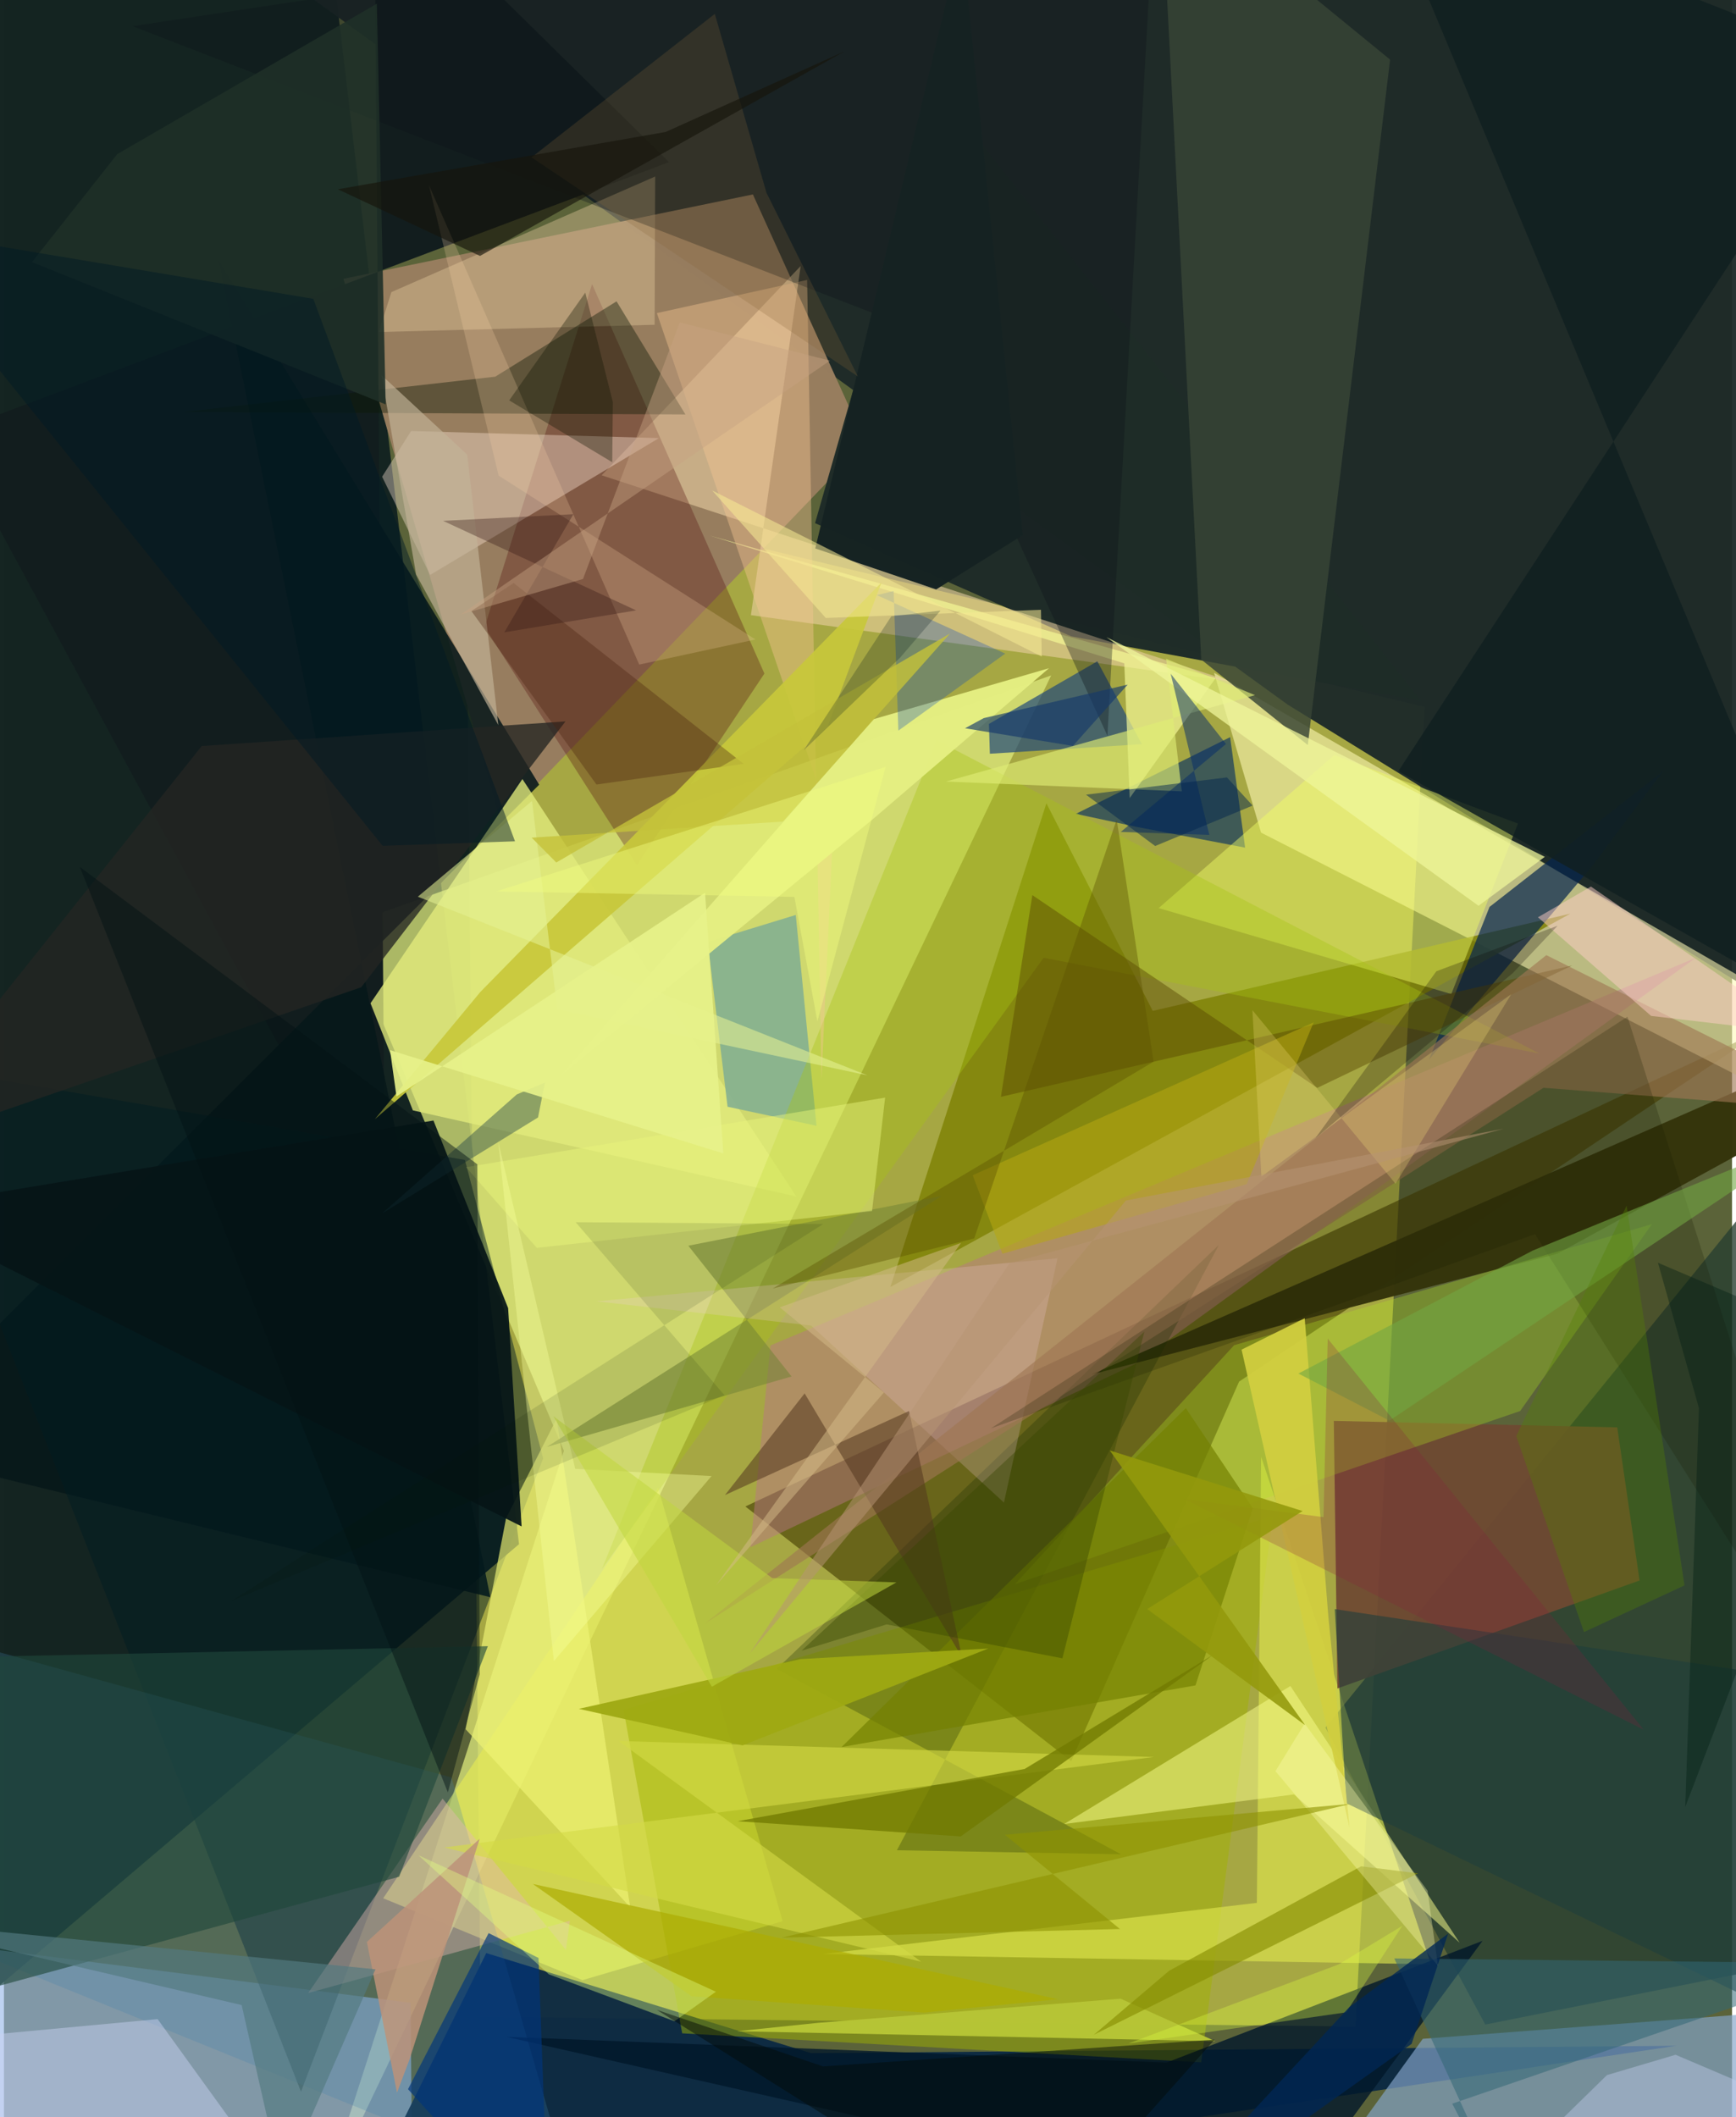 <svg xmlns="http://www.w3.org/2000/svg" width="228" height="278" viewBox="0 0 836 1024"><path fill="#5b6339" d="M0 0h836v1024H0z"/><path fill="#e0dd4b" fill-opacity=".561" d="M230.544 975.46l423.297 4.7 33.36-638.27-463.888-111.036z"/><path fill="#152522" fill-opacity=".996" d="M-61.781 1010.983l5.569-1057.302 211.28-3.686 94.1 796.885z"/><path fill="#1d2928" fill-opacity=".957" d="M621.191 340.912L64.488-62 898-9.478V511.5z"/><path fill="#dce87c" fill-opacity=".753" d="M163.592 448.147l107.31 253.547-118.014 365.584L506.605 326.68z"/><path fill="#433b01" fill-opacity=".612" d="M516.311 851.85L358.664 728.627l494.598-231.81L597.527 668.23z"/><path fill="#977d5f" fill-opacity=".992" d="M416.689 213.984L240.512 397.525l-76.274-262.688 198.074-40.796z"/><path fill="#fffab7" fill-opacity=".576" d="M898 550.453L608.149 402.706l-22.727-77.299L898 505.861z"/><path fill="#97b7e8" fill-opacity=".627" d="M-62 1019.966l31.934-80.292 226.748 29.012L197.906 1086z"/><path fill="#0b2842" fill-opacity=".953" d="M163.168 1086l70.158-141.363 157.156 48.401 418.618-3.58z"/><path fill="#808207" fill-opacity=".859" d="M555.745 488.94l202.053-47.047-328.968 180.57 75.48-233.931z"/><path fill="#283f31" fill-opacity=".788" d="M873.186 947.942L716.63 979.21 639.291 835.6 898 516.701z"/><path fill="#83a4c9" fill-opacity=".671" d="M686.392 986.104l176.346-13.426L898 1085.125l-283.915.875z"/><path fill="#121d1e" d="M179.181-62l5.266 662.824L-27.15 209.795 321.756 78.41z"/><path fill="#e4e856" fill-opacity=".69" d="M316.456 719.548L183.466 918.13l96.408 39.603 96.837-28.538z"/><path fill="#1f2c28" fill-opacity=".988" d="M516.285 307.765l169.357 31.288-233.211-295.7-60.046 209.677z"/><path fill="#a1b300" fill-opacity=".482" d="M328.11 983.448l-28.35-156.444 314.07-93.662-34.63 264.153z"/><path fill="#06171a" fill-opacity=".871" d="M258.937 379.526L-62 700.089l297.294 72.433-131.31-646.329z"/><path fill="#dde44e" fill-opacity=".647" d="M690.3 950.043l-82.128-245.44-2.05 215.745-210.02 24.755z"/><path fill="#b97487" fill-opacity=".467" d="M547.416 659.653L361.1 748.363l9.705-97.638 447.669-187.487z"/><path fill="#ebd1a3" fill-opacity=".569" d="M361.355 297.528l24.07-168.86-96.283 101.216 304.674 99.752z"/><path fill="#561310" fill-opacity=".333" d="M284.512 137.396l83.376 188.378-61.688 92.652-73.668-115.13z"/><path fill="#011b23" fill-opacity=".482" d="M222.997 561.015l-274.8-47.31 195.495 497.949 117.141-306.272z"/><path fill="#6f4a32" fill-opacity=".941" d="M643.351 687.232l1.741 129.403 146.159-52.204-10.795-74.053z"/><path fill="#35340c" fill-opacity=".984" d="M525.89 664.85l225.55-58.443 109.425-59.952 26.639-40.396z"/><path fill="#4181ac" fill-opacity=".251" d="M216.49 859.69l58.525 201.839-303.08-123.232 13.136-142.695z"/><path fill="#214879" fill-opacity=".694" d="M528.942 319.849l-52.427 30.275.439 14.432 73.54-4.632z"/><path fill="#053062" fill-opacity=".639" d="M548.358 400.025l-29.806-6.387 74.642-37.112 7.242 53.447z"/><path fill="#00172a" fill-opacity=".796" d="M618.654 1070.096L715.3 938.712l-152.938 58.895-319.357-12.466z"/><path fill="#e3ec7c" fill-opacity=".78" d="M383.353 578.725l-132.547-201.93-73.473 108.442 20.494 51.82z"/><path fill="#05244e" fill-opacity=".698" d="M802.557 373.103l-34.185 45.735-78.898 93.554 29.194-73.742z"/><path fill="#ffe9d8" fill-opacity=".384" d="M206.172 278.074L182.94 230.57l14.037-22.108 119.89 3.433z"/><path fill="#f2ff66" fill-opacity=".455" d="M700.188 480.79l32.251-82.475-88.856-33.138-84.962 74.032z"/><path fill="#162c00" fill-opacity=".282" d="M587.743 602.123L431.976 894.902l108.431 1.959-166.562-89.644z"/><path fill="#86b190" fill-opacity=".925" d="M383.064 442.53l-42.634 13.04 9.628 79.722 43.034 9.211z"/><path fill="#b1e420" fill-opacity=".314" d="M733.498 682.455l63.702-90.356-202.071 58.526-105.993 115.57z"/><path fill="#384436" fill-opacity=".824" d="M630.763 360.337l39.816-331.505L559.531-62l19.693 381.018z"/><path fill="#eff375" fill-opacity=".671" d="M302.943 922.448l-35.567-236.28-24.492 48.221-19.54 101.986z"/><path fill="#f6fc8a" fill-opacity=".525" d="M624.131 867.89l-111.246 14.323L622.35 815.47l81.864 124.146z"/><path fill="#a7c414" fill-opacity=".369" d="M502.96 463.242L289.271 758.878l161.971-400.815 291.593 151.494z"/><path fill="#e3cb9d" fill-opacity=".4" d="M187.42 141.284L315.046 85.37l-.269 71.71-133.407 3.51z"/><path fill="#0c1703" fill-opacity=".396" d="M86.614 199.305l151.05-17.116 58.69-36.444 33.326 54.714z"/><path fill="#e6b6b4" fill-opacity=".427" d="M273.785 928.99l-1.908 14.132-59.683-73.194-65.034 94.034z"/><path fill="#f5f996" fill-opacity=".686" d="M541.99 320.846l2.602 65.157 41.6-58.06L341.37 259.01z"/><path fill="#718234" fill-opacity=".529" d="M331.076 602.504l49.95 63.248-118.4 34.088 191.062-121.431z"/><path fill="#f5c593" fill-opacity=".412" d="M401.112 401.052l-5.638 120.96-6.92-386.621-72.698 16.044z"/><path fill="#c8c83b" fill-opacity=".925" d="M424.509 281.744L230.42 479.826l-51.027 61.545 218.988-189.828z"/><path fill="#e5ef81" fill-opacity=".973" d="M420.62 395.963L269.097 520.508l151.55-172.656 84.916-24.662z"/><path fill="#1f3e3c" fill-opacity=".592" d="M884.378 985.786l-37.066-176.902L643.79 778.26l5.604 93.884z"/><path fill="#584800" fill-opacity=".455" d="M758.618 466.978l-276.321 63.506 15.207-97.54 137.863 93.227z"/><path fill="#738100" fill-opacity=".694" d="M576.424 815.17l27.761-85.644-32.44-48.466-166.512 163.917z"/><path fill="#f2cddc" fill-opacity=".227" d="M483.77 726.742l-93.313-85.628-103.82-11.698 223.034-20.836z"/><path fill="#061517" fill-opacity=".925" d="M243.901 632.673l6.52 105.604-304.57-153.14 261.93-43.176z"/><path fill="#20473a" fill-opacity=".62" d="M234.095 796.202l-42.908 111.51L-62 976.758V802.395z"/><path fill="#0c1418" fill-opacity=".337" d="M62.23 12.66L557.235-62l-23.413 417.863-89.217-195.041z"/><path fill="#d3d946" fill-opacity=".62" d="M443.688 948.793L212.863 893.55l343.532-43.76-259.074-7.74z"/><path fill="#9f7653" fill-opacity=".62" d="M746.162 461.966L898 538.004l-153.226-11.878L339.21 785.188z"/><path fill="#cad1f1" fill-opacity=".463" d="M36.922 1067.853L153.443 1086 74.345 976.582-62 989.288z"/><path fill="#b6c436" fill-opacity=".988" d="M354.645 982.447l39.135-4.069 146.44-11.69 45.75 20.56z"/><path fill="#326775" fill-opacity=".545" d="M700.634 1017.486L898 949.62l-225.386-2.388L736.528 1086z"/><path fill="#112021" fill-opacity=".867" d="M663.536-62L898 499.455 674.56 372.993 898 30.755z"/><path fill="#242623" fill-opacity=".784" d="M-62 558.518l234.854-81.032 98.802-128.562L95.68 360.827z"/><path fill="#c2b398" fill-opacity=".659" d="M224.118 219.863l15.048 130.858-39.776-72.851-16.74-96.422z"/><path fill="#1f2f28" fill-opacity=".894" d="M54.811 74.545L180.394 1.793l4.283 193.824-171.13-68.85z"/><path fill="#b7a711" fill-opacity=".549" d="M601.21 572.722l32.372-78.233-164.94 73.937 14.39 37.952z"/><path fill="#d2cf40" fill-opacity=".933" d="M640.7 781.87l-11.437-144.283-30.538 15.178 52.22 231.215z"/><path fill="#1a1d00" fill-opacity=".227" d="M785.398 491.764L477.456 690.85l263.237-93.942L898 845.788z"/><path fill="#deec75" fill-opacity=".647" d="M605.244 336.22l-149.546 41.786 114.107 4.735-7.603-64.121z"/><path fill="#0040bf" fill-opacity=".282" d="M432.683 353.38l-2.27-67.546-8.14 1.998 62.125 28.282z"/><path fill="#868c00" fill-opacity=".624" d="M527.265 984.14l36.418-30.96 92.87-50.517 27.513 3.41z"/><path fill="#eff59a" fill-opacity=".753" d="M533.326 308.148l180.036 129.947 32.066-23.676-135.713-68.044z"/><path fill="#52371f" fill-opacity=".537" d="M463.51 801.591l-25.656-119.147-89.066 40.678 38.556-49.197z"/><path fill="#ffcfc8" fill-opacity=".498" d="M796.854 491.364L742.1 443.667l25.633-14.871 103.242 71.27z"/><path fill="#00357b" fill-opacity=".675" d="M234.465 934.98l-39 75.484L263.728 1086l-5.129-139.008z"/><path fill="#e7f47a" fill-opacity=".475" d="M419.96 585.725l-162.196 17.827-34.205-39.01 202.723-33.672z"/><path fill="#fcd3a8" fill-opacity=".227" d="M363.536 309.294l-56.217 12.137L205.601 89.573l33.71 140.462z"/><path fill="#4b220e" fill-opacity=".345" d="M246.574 281.972l-20.444 13.564 60.51 83.907 71.212-10z"/><path fill="#707a00" fill-opacity=".765" d="M584.88 800.442l-91.105 55.144-138.868 25.275 107.956 7.355z"/><path fill="#72a642" fill-opacity=".592" d="M739.523 604.873l-113.32 59.469 44.045 22.766L877.255 548.54z"/><path fill="#ffffb6" fill-opacity=".337" d="M615.114 856.628l78.598 94.112-5.005-36.25-59.46-80.83z"/><path fill="#bd9378" fill-opacity=".847" d="M190.147 1012.13l-14.583-72.862 54.587-49.95-33.873 106.565z"/><path fill="#162323" fill-opacity=".992" d="M463.32-30.49l29.55 289.327-41.897 26.246-58.478-19.822z"/><path fill="#193d45" fill-opacity=".408" d="M258.372 540.472l3.342-16.867-13.616 5.732-65.227 57.597z"/><path fill="#e5f193" fill-opacity=".565" d="M255.46 387.39l12.218 100.767 150.06 31.95L200.22 433.7z"/><path fill="#528103" fill-opacity=".353" d="M784.985 583.147l28.017 183.652-48.633 22.566L731.6 694.57z"/><path fill="#86683a" fill-opacity=".239" d="M255.22 76.121l88.669-69.399 24.994 86.517 44.233 88.87z"/><path fill="#adac02" fill-opacity=".702" d="M255.844 911.194l254.157 55.773-64.925 6.455-112.446-7.889z"/><path fill="#c4ccef" fill-opacity=".416" d="M775.485 1003.647l33.193-9.833L898 1031.817l-188.626 36.514z"/><path fill="#041315" fill-opacity=".467" d="M36.72 419.319l178.02 447.598 15.406-57.073-1.142-246.708z"/><path fill="#f2dd78" fill-opacity=".278" d="M729.187 480.836L608.31 569.069l-4.33-80.471 69.202 83.929z"/><path fill="#04296a" fill-opacity=".494" d="M583.107 403.795l-18.668-77.917 26.757 33.963-50.916 42.532z"/><path fill="#e7f18a" fill-opacity=".914" d="M186.761 507.907l3.133 22.41 149.272-98.524 8.85 126.084z"/><path fill="#374400" fill-opacity=".396" d="M551.683 644.07L385.86 798.393l41.146-12.737 85.038 16.422z"/><path fill="#f8ff9c" fill-opacity=".384" d="M266.038 803.413l76.282-89.496-65.96-3.492-37.245-158.185z"/><path fill="#537a7f" fill-opacity=".667" d="M134.54 1055.984l45.206-103.508L-62 928.358l176.987 41.415z"/><path fill="#c4c23a" fill-opacity=".8" d="M376.843 397.37l80.91-91.012-190.55 110.801-11.909-12.017z"/><path fill="#9ea913" fill-opacity=".941" d="M278.126 826.503l79.207 17.679 118.874-46.85-90.876 5.127z"/><path fill="#5d5300" fill-opacity=".396" d="M538.315 396.344l-68.943 202.672-97.411 24.169L556.16 513.48z"/><path fill="#0e1300" fill-opacity=".333" d="M294.267 223.563l-49.852-29.918 36.815-52.112 13.341 52.974z"/><path fill="#f6e992" fill-opacity=".561" d="M501.683 294.929l-104.098 3.965-54.98-61.671 159.448 80.354z"/><path fill="#871a3d" fill-opacity=".231" d="M793.246 836.582L640.4 647.436l-2.032 86.346-67.341-8.732z"/><path fill="#e0ff82" fill-opacity=".396" d="M344.406 963.324l-143.885-65.986 63.05 57.556 60.796 22.714z"/><path fill="#c1d73d" fill-opacity=".541" d="M342.46 815.798l89.292-50.453-60.084-2.08-105.866-78.261z"/><path fill="#d4ba88" fill-opacity=".51" d="M463.016 601.164L344.503 766.772l81.195-93.264-50.399-41.196z"/><path fill="#15396a" fill-opacity=".643" d="M473.983 347.33l-9.047 4.907 52.164 8.555 26.532-29.665z"/><path fill="#dbfd42" fill-opacity=".337" d="M676.47 931.452l-30.714 18.615-101.84 38.335 105.425-15.108z"/><path fill="#001b08" fill-opacity=".11" d="M109.557 774.565l286.746-182.533-119.723-.888 72.018 83.69z"/><path fill="#040b08" fill-opacity=".486" d="M496.953 1086l88.709-99.512-189.436 12.97-80.377-27.37z"/><path fill="#002754" fill-opacity=".788" d="M650.848 970.779L543.927 1086l137.047-97.44 17.663-53.301z"/><path fill="#021a24" fill-opacity=".478" d="M183.198 409.088l64.03-2.18-97.575-262.374-207.61-34.693z"/><path fill="#0a0000" fill-opacity=".243" d="M751.619 447.732l-58.664 22.04-58.445 80.613 95.442-79.75z"/><path fill="#8e9200" fill-opacity=".596" d="M376.214 937.183l275.412-64.73-167.39 14.96 55.638 45.58z"/><path fill="#351915" fill-opacity=".349" d="M275.48 248.698l-63.034 3.224 93.37 43.298-63.765 10.62z"/><path fill="#17150b" fill-opacity=".647" d="M161.514 91.543l68.775 32.246 176.314-98.942-86.471 38.975z"/><path fill="#c7a283" fill-opacity=".439" d="M399.592 174.427l-72.631-18.475-46.837 124.082-59.156 17.2z"/><path fill="#02171e" fill-opacity=".231" d="M429.28 298.079l-42.397 64.824 46.703-44.873 19.488-22.702z"/><path fill="#00254e" fill-opacity=".478" d="M523.464 384.352l68.177-8.343 12.422 13.627-47.14 19.546z"/><path fill="#001c13" fill-opacity=".392" d="M800.157 610.755L898 652.472l-84.638 221.469 6.625-192.861z"/><path fill="#b69374" fill-opacity=".522" d="M542.752 580.642L360.79 799.766l125.616-188.743 239.143-65.113z"/><path fill="#93990c" fill-opacity=".882" d="M534.981 701.545l94.524 132.874-76.44-56.164 75.182-47.426z"/><path fill="#f3ff80" fill-opacity=".408" d="M426.52 370.93l-188.311 60.205 144.174 2.655 11.13 60.187z"/></svg>